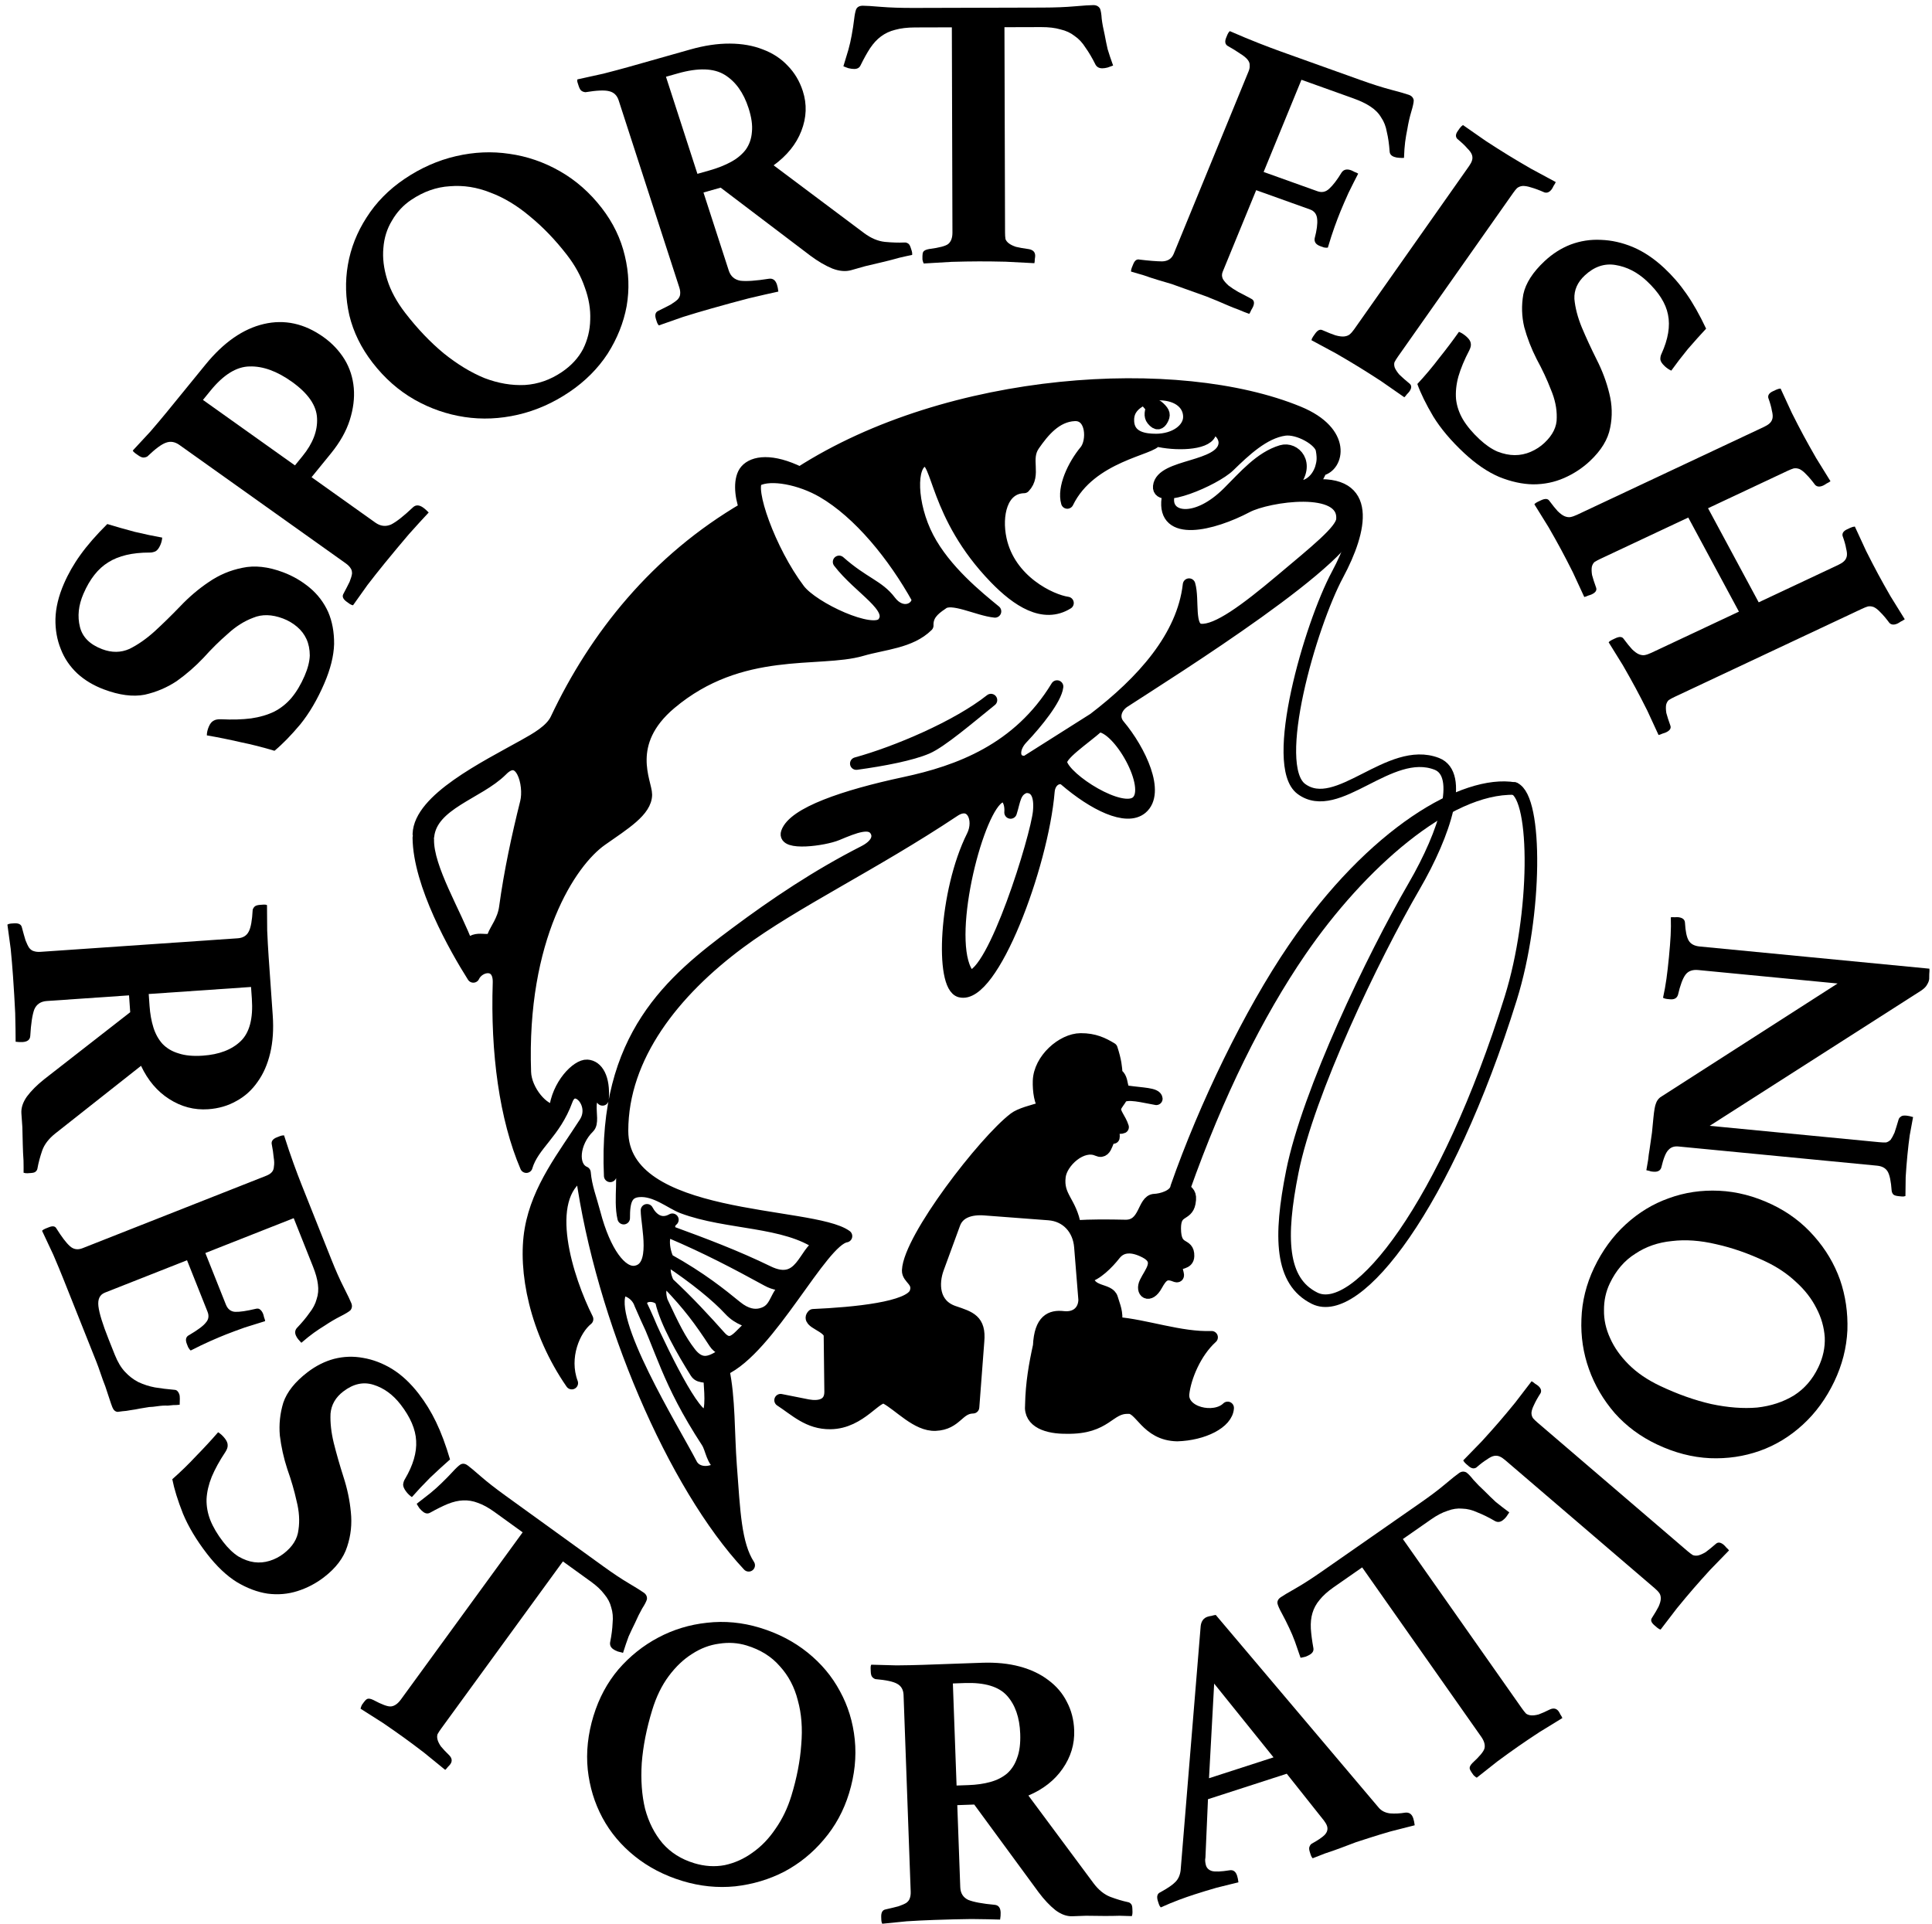<?xml version="1.0" encoding="UTF-8" standalone="no"?>
<!-- Created with Inkscape (http://www.inkscape.org/) -->

<svg
   xmlns:dc="http://purl.org/dc/elements/1.1/"
   xmlns:cc="http://creativecommons.org/ns#"
   xmlns:rdf="http://www.w3.org/1999/02/22-rdf-syntax-ns#"
   xmlns:svg="http://www.w3.org/2000/svg"
   xmlns="http://www.w3.org/2000/svg"
   xmlns:sodipodi="http://sodipodi.sourceforge.net/DTD/sodipodi-0.dtd"
   xmlns:inkscape="http://www.inkscape.org/namespaces/inkscape"
   version="1.1"
   id="svg6287"
   width="153.6"
   height="152.96"
   viewBox="0 0 153.6 152.96"
   sodipodi:docname="er06my15.000.svg"
   inkscape:version="0.92.2 5c3e80d, 2017-08-06">
  <defs
     id="defs6291">
    <path
       style="opacity:1;vector-effect:none;fill:none;fill-opacity:1;fill-rule:evenodd;stroke:#d10000;stroke-width:0;stroke-linecap:round;stroke-linejoin:round;stroke-miterlimit:4;stroke-dasharray:none;stroke-dashoffset:0;stroke-opacity:1"
       d="m 23.51,76.608 c -1e-6,-29.085 25.29,-53.107 54.567,-53.107 29.277,1e-6 53.233,23.578 53.233,53.997"
       id="path16037"
       inkscape:connector-curvature="0"
       sodipodi:nodetypes="csc" />
    <path
       style="opacity:1;vector-effect:none;fill:none;fill-opacity:1;fill-rule:evenodd;stroke:#d10000;stroke-width:0;stroke-linecap:round;stroke-linejoin:round;stroke-miterlimit:4;stroke-dasharray:none;stroke-dashoffset:0;stroke-opacity:1"
       d="M 2.24,63.061 C 1.404,67.463 0.942,71.999 0.89,76.637 0.419,118.89 34.148,152.634 76.226,153.103 c 42.078,0.469 76.571,-32.514 77.042,-74.767 0.061,-5.475 -0.452,-10.822 -1.483,-15.983"
       id="path15984"
       inkscape:connector-curvature="0"
       sodipodi:nodetypes="csssc" />
  </defs>
  <sodipodi:namedview
     pagecolor="#ffffff"
     bordercolor="#666666"
     borderopacity="1"
     objecttolerance="10"
     gridtolerance="10"
     guidetolerance="10"
     inkscape:pageopacity="0"
     inkscape:pageshadow="2"
     inkscape:window-width="1280"
     inkscape:window-height="756"
     id="namedview6289"
     showgrid="false"
     inkscape:zoom="2.8961819"
     inkscape:cx="67.736346"
     inkscape:cy="76.480003"
     inkscape:window-x="0"
     inkscape:window-y="0"
     inkscape:window-maximized="0"
     inkscape:current-layer="svg6287" />
  <path
     style="fill:#000000;fill-opacity:1;stroke:#000000;stroke-width:1;stroke-linecap:round;stroke-linejoin:round;stroke-miterlimit:4;stroke-dasharray:none;stroke-opacity:1"
     d="m 41.844,92.754 c 0.532,-1.762 2.237,-2.657 3.195,-5.286 0.587,-1.611 2.483,0.257 1.488,1.811 -1.675,2.616 -3.747,5.194 -4.317,8.466 -0.573,3.29 0.401,8.119 3.248,12.231 -0.771,-2.066 0.188,-4.26 1.214,-5.088 -1.583,-3.152 -3.69,-9.626 -0.418,-11.552 1.598,11.505 7.35,24.807 13.269,31.127 -1.088,-1.673 -1.167,-4.308 -1.441,-7.934 -0.196,-2.59 -0.104,-5.352 -0.598,-7.628 3.698,-1.663 7.802,-10.29 9.774,-10.611 -2.695,-1.956 -17.807,-1.013 -17.807,-8.372 0,-5.943 4.147,-11.129 9.343,-14.98 4.372,-3.241 10.604,-6.185 17.052,-10.48 1.425,-0.949 2.152,0.707 1.492,2.026 -2.205,4.408 -2.55,11.923 -0.996,12.325 2.533,0.656 6.506,-9.937 7.009,-15.881 0.082,-0.971 0.912,-1.29 1.336,-0.924 2.269,1.952 4.864,3.244 6.056,2.248 1.46,-1.219 -0.121,-4.571 -1.801,-6.572 -0.556,-0.662 -0.221,-1.485 0.422,-1.904 3.74,-2.434 18.586,-11.701 18.273,-14.487 -0.221,-1.97 -2.222,-2.359 -3.124,-2.535 -0.361,-0.07 0.239,-0.719 0.497,-1.425 -0.448,1.228 -1.642,1.698 -2.181,1.115 1.292,-1.591 0.096,-2.867 -0.937,-2.559 -1.669,0.498 -2.931,1.993 -4.226,3.287 -2.562,2.559 -4.944,2.091 -4.819,0.477 -0.414,3.031 3.517,2.084 6.296,0.62 1.633,-0.86 7.834,-1.816 7.587,1.052 -0.077,0.893 -2.158,2.538 -4.845,4.802 -2.862,2.411 -5.123,4.079 -6.42,3.975 -1.083,-0.087 -0.575,-2.399 -0.929,-3.609 -0.473,4.166 -3.714,7.747 -7.558,10.685 l 0.35,0.55 c 1.615,-0.043 4.414,4.881 3.069,6.053 -1.225,1.067 -5.709,-1.771 -6.049,-3.095 -0.166,-0.647 1.781,-1.894 2.98,-2.958 l -0.35,-0.55 -5.397,3.416 -0.05,1.97 c 0.838,-0.048 1.221,0.64 1.089,1.992 -0.196,2.01 -3.597,13.082 -5.537,13.093 -2.088,-2.17 0.245,-12.176 2.082,-14.042 0.762,-0.774 1.258,0.058 1.181,0.999 0.302,-0.934 0.299,-1.771 1.185,-2.042 l 0.05,-1.97 c -1.065,0.113 -1.167,-1.031 -0.35,-1.892 1.198,-1.263 2.696,-3.128 2.808,-4.105 -3.049,5.029 -7.838,6.771 -12.106,7.683 -4.802,1.026 -8.815,2.398 -9.346,3.935 -0.342,0.989 2.927,0.554 3.954,0.124 1.411,-0.591 2.666,-1.104 3.124,-0.276 0.3,0.542 0.012,1.176 -0.97,1.676 -3.713,1.892 -7.056,4.137 -10.179,6.465 -5.037,3.754 -10.505,8.192 -10.001,19.297 -0.036,-1.191 0.225,-1.553 0.698,-1.002 0.569,0.663 0.01,2.836 0.373,4.364 -0.009,-1.396 0.232,-2.087 1.204,-2.169 1.335,-0.113 2.554,0.959 3.495,1.313 3.523,1.326 8.152,0.998 10.905,2.975 -1.234,0.501 -1.451,3.473 -4.135,2.166 -2.551,-1.243 -5.142,-2.216 -7.692,-3.149 2.822,1.203 5.124,2.408 7.659,3.797 0.557,0.306 1.14,0.395 1.803,0.312 -1.326,0.761 -0.906,2.078 -2.349,2.417 -0.491,0.115 -1.145,0.051 -1.953,-0.607 -1.181,-0.961 -2.775,-2.267 -5.424,-3.74 2.175,1.438 3.931,2.882 4.917,3.95 0.766,0.829 1.539,0.881 2.029,1.17 -1.033,0.285 -1.665,2.298 -2.817,1.005 -1.122,-1.259 -2.552,-2.817 -4.096,-4.247 1.651,1.725 2.534,2.916 3.711,4.719 0.268,0.41 0.719,0.565 1.136,0.731 -0.867,0.262 -1.923,1.631 -3.125,0.084 -0.798,-1.028 -1.316,-2.086 -2.262,-4.109 0.364,1.64 1.723,4 2.757,5.649 0.331,0.529 1.05,0.062 1.092,0.74 0.063,1.024 0.233,2.849 -0.495,2.698 -1.048,-0.218 -3.855,-6.166 -5.028,-8.891 1.774,3.661 2.098,6.037 5.321,10.982 0.359,0.551 0.389,1.574 1.132,1.934 -0.911,0.706 -2.031,0.603 -2.426,-0.163 -1.386,-2.687 -6.921,-11.582 -5.573,-13.79 0.184,-0.243 1.232,0.096 1.546,1.037 0.076,-0.931 1.457,-0.741 1.674,-0.195 -0.322,-1.073 0.068,-1.562 0.54,-1.425 -0.391,-0.661 -0.432,-1.649 -0.033,-1.877 -0.403,-0.747 -0.58,-2.428 0.264,-2.178 -0.216,-0.275 -0.3,-0.674 0.095,-1.009 -0.946,0.531 -1.659,-0.067 -2.019,-0.751 0.01,1.229 0.91,4.599 -0.908,4.9 -1.148,0.19 -2.472,-1.564 -3.285,-4.675 -0.295,-1.13 -0.677,-2.061 -0.777,-3.223 -1.091,-0.467 -0.901,-2.42 0.322,-3.615 0.315,-0.308 0.122,-1.049 0.15,-1.745 0.037,-0.924 0.686,-1.012 0.963,-0.465 0.128,-1.702 -0.436,-2.612 -1.22,-2.662 -0.787,-0.05 -2.35,1.528 -2.545,3.554 -0.934,0.096 -2.361,-1.558 -2.414,-3.055 -0.377,-10.653 3.574,-16.714 6.086,-18.48 1.808,-1.272 3.527,-2.31 3.536,-3.586 0.007,-0.966 -1.819,-4.095 1.946,-7.264 5.611,-4.724 11.818,-3.263 15.203,-4.249 1.795,-0.523 3.873,-0.603 5.222,-1.934 -0.03,-0.781 0.414,-1.247 1.175,-1.747 l -1.904,-0.375 c -0.033,0.884 -1.32,1.418 -2.24,0.199 -0.934,-1.237 -2.094,-1.418 -4.036,-3.136 1.644,2.146 4.536,3.613 3.51,4.882 -0.822,1.018 -5.591,-1.18 -6.713,-2.665 -2.345,-3.104 -4.106,-8.142 -3.325,-8.734 1.101,-0.575 3.466,-0.102 5.225,0.918 2.907,1.686 5.672,5.094 7.581,8.535 l 1.904,0.375 c 0.739,-0.64 2.856,0.492 4.21,0.621 -1.359,-1.113 -3.982,-3.221 -5.351,-5.844 -1.389,-2.662 -1.441,-5.88 -0.301,-6.158 1.173,-0.286 0.841,4.341 5.68,9.337 1.748,1.804 3.827,3.195 5.736,2.003 -1.324,-0.189 -4.622,-1.733 -5.337,-5.069 -0.412,-1.921 0.072,-4.122 1.883,-4.163 0.935,-0.978 -0.036,-2.19 0.763,-3.34 0.745,-1.073 1.754,-2.329 3.259,-2.392 1.445,-0.061 1.501,2.116 0.873,2.873 -0.948,1.144 -1.791,2.936 -1.454,4.094 1.836,-3.781 6.879,-4.262 7.025,-4.964 -0.776,-0.002 -2.26,-0.114 -2.213,-1.654 0.024,-0.786 0.522,-1.218 1.034,-1.503 0.576,-0.321 1.053,0.281 0.981,0.435 -0.194,0.413 -0.272,0.816 -0.048,1.091 0.355,0.437 0.573,0.311 0.742,0.007 0.199,-0.358 0.173,-0.555 -0.226,-0.932 -0.153,-0.145 -0.32,-0.264 -0.499,-0.14 -0.134,0.092 -0.734,-0.492 -0.374,-0.78 0.214,-0.171 0.454,-0.195 0.949,-0.182 1.518,0.04 2.336,0.836 2.336,1.815 4.18e-4,0.981 -1.105,1.844 -2.681,1.845 1.56,0.389 3.948,0.324 4.3,-0.518 0.332,-0.795 1.275,0.061 1.194,0.826 -0.209,1.977 -5.03,1.627 -5.21,3.379 -0.143,1.383 4.38,-0.515 5.539,-1.641 1.241,-1.205 2.756,-2.652 4.415,-2.889 h 5e-5 c 1.103,-0.158 2.841,0.823 2.984,1.599 0.16,0.864 0.02,1.161 -0.09,1.59 1.322,-0.236 2.074,-2.951 -1.793,-4.542 -9.552,-3.929 -27.721,-2.828 -39.621,4.823 -2.247,-1.105 -3.692,-0.88 -4.283,-0.198 -0.534,0.616 -0.442,1.95 -0.06,2.995 -7.073,4.12 -11.911,10.203 -15.013,16.777 -0.431,0.913 -1.645,1.581 -2.552,2.088 -3.125,1.746 -8.297,4.288 -8.388,7.038 l 0.719,0.175 c 0.278,-2.607 4.002,-3.426 5.838,-5.251 1.579,-1.631 2.343,1.137 1.985,2.568 -0.673,2.692 -1.281,5.505 -1.669,8.349 -0.143,1.048 -0.755,1.759 -0.941,2.284 -0.269,0.76 -1.416,-0.216 -2.067,0.826 -0.958,-2.62 -3.211,-6.225 -3.161,-8.527 l -0.707,-0.128 c 0.036,3.686 2.893,8.754 4.331,11.023 0.427,-0.927 2.101,-1.25 2.043,0.51 -0.184,5.552 0.525,10.767 2.17,14.617 z"
     id="path14359-1-7-5-3-0-73-1-9-8"
     inkscape:connector-curvature="0"
     sodipodi:nodetypes="csssccccsccssssssssssssccsscsssscccssccccscscccscsssssscscsscscscsscscscscscssscscsccccccccsscsscscssssscccscsscscccssscscsssccsssssssssscsssscsscscscsscccsssccccsc" />
  <path
     style="fill:#000000;fill-opacity:1;stroke:#000000;stroke-width:1;stroke-linecap:round;stroke-linejoin:round;stroke-miterlimit:4;stroke-dasharray:none;stroke-opacity:1"
     d="m 78.783,55.669 c -1.799,1.448 -3.961,3.305 -5.098,3.793 -1.211,0.52 -3.419,0.953 -5.606,1.252 3.182,-0.874 8.012,-2.914 10.703,-5.045 z"
     id="path14359-1-7-5-3-0-73-1-9-8-5"
     inkscape:connector-curvature="0"
     sodipodi:nodetypes="cscc" />
  <path
     style="fill:#000000;fill-opacity:1;stroke:#000000;stroke-width:1;stroke-linecap:round;stroke-linejoin:round;stroke-miterlimit:4;stroke-dasharray:none;stroke-opacity:1"
     d="m 94.119,94.513 c 0.304,0.314 0.583,0.359 0.434,1.141 -0.197,1.034 -1.164,0.473 -1.16,2.025 0.005,1.903 1.088,1.089 1.058,2.195 -0.018,0.65 -0.754,0.418 -0.89,0.796 -0.138,0.384 0.321,0.942 -0.128,0.761 -0.772,-0.312 -1.082,-0.013 -1.507,0.756 -0.571,1.037 -1.199,0.532 -0.847,-0.204 0.399,-0.833 1.324,-1.745 -0.018,-2.441 -1.017,-0.528 -1.89,-0.525 -2.454,0.198 -0.541,0.694 -1.474,1.621 -2.197,1.747 0.175,1.414 1.742,0.966 1.974,1.756 0.21,0.713 0.415,1.044 0.332,1.967 2.367,0.182 5.13,1.217 7.609,1.124 -1.33,1.203 -2.126,3.197 -2.268,4.47 -0.176,1.568 2.493,2.182 3.546,1.146 -0.071,1.172 -1.961,2.094 -4.004,2.156 -2.486,-0.045 -2.897,-2.287 -3.913,-2.181 -1.567,-0.05 -1.713,1.638 -4.885,1.582 -1.476,0.018 -2.952,-0.419 -2.805,-1.792 0.034,-1.743 0.305,-3.249 0.626,-4.705 0.095,-2.05 0.944,-2.37 1.909,-2.26 1.047,0.119 1.686,-0.505 1.703,-1.401 l -0.338,-4.207 c -0.115,-1.432 -1.081,-2.502 -2.507,-2.61 l -5.097,-0.386 c -1.142,-0.087 -2.1,0.227 -2.437,1.147 l -1.304,3.559 c -0.432,1.18 -0.414,2.899 1.265,3.471 1.293,0.44 2.09,0.652 1.94,2.324 l -0.398,5.247 c -1.212,0.022 -1.32,1.303 -2.979,1.38 -1.471,0.068 -2.861,-1.552 -3.961,-2.132 -0.717,-0.378 -1.965,1.972 -4.391,2.003 -1.745,0.022 -2.763,-1.028 -3.967,-1.808 0.682,0.125 1.484,0.304 2.156,0.428 0.92,0.17 1.834,-0.019 1.822,-1.109 l -0.052,-4.46 c -0.009,-0.772 -1.887,-1.079 -1.336,-1.611 3.251,-0.145 7.725,-0.566 8.158,-1.807 0.326,-0.934 -0.631,-1.136 -0.602,-1.764 0.118,-2.561 6.06,-10.246 8.452,-12.073 0.447,-0.341 1.376,-0.588 2.453,-0.88 -0.398,-0.319 -0.525,-1.345 -0.502,-2.105 0.052,-1.71 1.862,-3.293 3.303,-3.304 1.088,-0.008 1.784,0.34 2.445,0.741 0.308,0.942 0.366,1.508 0.389,2.022 0.622,0.366 0.224,1.308 0.879,1.401 1.205,0.172 2.269,0.163 2.305,0.551 -0.987,-0.163 -2.305,-0.551 -2.788,-0.142 -0.117,0.287 -0.395,0.527 -0.493,0.842 -0.128,0.413 0.406,0.913 0.599,1.556 -0.228,0.109 -0.615,-0.086 -0.734,0.077 -0.104,0.142 0.05,0.528 10e-4,0.744 -0.6,-0.258 -0.419,1.366 -1.247,0.99 -1.25,-0.568 -2.888,0.926 -3.039,2.103 -0.212,1.653 0.901,2.011 1.224,4 1.337,-0.104 2.675,-0.077 4.012,-0.052 1.625,0.031 1.425,-2.024 2.322,-2.057 0.529,-0.019 1.654,-0.308 1.762,-1.029 2.259,-6.456 5.834,-13.846 9.319,-18.961 6.309,-9.262 13.6,-13.407 17.531,-12.738 -5.352,-0.139 -12.307,6.02 -17.038,12.93 -3.399,4.964 -6.559,11.32 -9.241,18.885 z"
     id="path14359-1-7-5-3-0-73-1-9-8-5-5"
     inkscape:connector-curvature="0"
     sodipodi:nodetypes="cssssssssscsccsccccccscssssssscssscssscssscssccsccscscsscsscscsc" />
  <path
     style="fill:none;stroke:#000000;stroke-width:1;stroke-linecap:round;stroke-linejoin:round;stroke-miterlimit:4;stroke-dasharray:none;stroke-opacity:1"
     d="m 120.398,62.698 c 1.799,0.784 1.799,9.975 -0.289,16.677 -5.13,16.459 -12.211,25.532 -15.595,23.852 -2.711,-1.345 -2.817,-4.839 -1.768,-10.076 1.261,-6.297 6.385,-17.005 9.684,-22.688 2.477,-4.268 3.932,-8.9 1.797,-9.727 -3.765,-1.459 -7.891,4.114 -10.763,1.998 -2.515,-1.853 0.7,-12.998 2.874,-17.053 1.889,-3.523 2.79,-7.548 -2.135,-7.037"
     id="path14359-1-7-5-3-0-73-1-9-8-5-0"
     inkscape:connector-curvature="0"
     sodipodi:nodetypes="csssssssc" />
  <g
     aria-label="RESTORATION"
     transform="matrix(0.991,-0.072,0.073,0.987,-5.11,6.753)"
     style="font-style:normal;font-variant:normal;font-weight:bold;font-stretch:normal;font-size:31.561px;line-height:5.05px;font-family:Athelas;-inkscape-font-specification:'Athelas Bold';letter-spacing:2.907px;word-spacing:0px;fill:#000000;fill-opacity:1;stroke:none;stroke-width:0.947"
     id="text15972">
    <path
       d="m 10.046,75.436 0.005,-1.357 -6.596,-0.026 q -0.726,-0.003 -1.044,0.596 -0.287,0.63 -0.482,2.113 -0.065,0.442 -0.633,0.439 -0.252,-9.84e-4 -0.568,-0.065 0.067,-0.915 0.135,-2.303 0.037,-1.357 0.043,-2.967 0.004,-1.136 -0.023,-2.209 -0.059,-1.042 -0.119,-1.957 0.126,-0.063 0.284,-0.062 0.158,6.15e-4 0.252,9.84e-4 0.537,0.002 0.598,0.35 0.124,0.663 0.217,1.074 0.125,0.411 0.25,0.632 0.157,0.222 0.346,0.285 0.221,0.096 0.536,0.097 l 15.812,0.062 q 0.631,0.003 0.917,-0.47 0.286,-0.441 0.449,-1.734 0.064,-0.158 0.19,-0.252 0.127,-0.094 0.442,-0.093 0.126,4.93e-4 0.284,0.001 0.158,6.15e-4 0.252,0.064 -0.067,0.883 -0.134,2.019 -0.036,1.168 -0.04,2.083 l -0.019,4.766 q -0.006,1.673 -0.422,2.997 -0.415,1.324 -1.176,2.236 -0.761,0.944 -1.805,1.413 -1.043,0.501 -2.306,0.496 -1.673,-0.006 -3.057,-1.053 -1.353,-1.015 -2.041,-2.817 l -7.247,4.927 q -0.823,0.565 -1.141,1.29 -0.319,0.756 -0.479,1.387 -0.032,0.158 -0.159,0.252 -0.095,0.094 -0.379,0.093 -0.126,-4.92e-4 -0.284,-0.001 -0.158,-6.15e-4 -0.315,-0.064 0.033,-0.347 0.067,-0.978 0.002,-0.631 0.037,-1.325 0.034,-0.663 0.068,-1.357 0.003,-0.663 0.004,-1.105 0.003,-0.663 0.542,-1.323 0.571,-0.661 1.488,-1.288 z m 1.58,-0.404 q -0.004,0.978 0.182,1.768 0.186,0.79 0.626,1.36 0.471,0.57 1.228,0.857 0.756,0.319 1.924,0.323 1.957,0.008 3.097,-0.935 1.14,-0.942 1.149,-3.341 l 0.004,-0.947 -8.206,-0.032 z"
       style="font-size:31.561px;letter-spacing:2.907px;fill:#000000;fill-opacity:1;stroke-width:0.947"
       id="path18" />
    <path
       d="m 21.877,92.891 -7.257,2.279 1.333,4.246 q 0.18,0.572 0.698,0.641 0.548,0.059 1.649,-0.121 0.25,-0.046 0.358,0.086 0.138,0.122 0.213,0.363 0.028,0.09 0.055,0.28 0.066,0.211 0.064,0.311 -0.711,0.157 -1.664,0.39 -0.913,0.254 -1.545,0.452 -0.542,0.17 -1.285,0.437 -0.713,0.257 -1.618,0.64 -0.089,-0.071 -0.185,-0.273 -0.057,-0.181 -0.085,-0.271 -0.17,-0.542 0.242,-0.704 1.088,-0.54 1.403,-0.904 0.355,-0.343 0.195,-0.855 l -1.333,-4.246 -6.745,2.118 q -0.632,0.199 -0.597,1.048 0.035,0.849 0.621,2.716 l 0.397,1.265 q 0.284,0.903 0.714,1.43 0.439,0.557 1.012,0.906 0.603,0.34 1.289,0.522 0.716,0.172 1.552,0.307 0.239,0.024 0.343,0.355 0.047,0.151 0.023,0.39 -0.024,0.239 -0.048,0.478 -0.26,0.015 -0.499,-0.009 -0.23,0.006 -0.459,0.012 -0.379,-0.046 -0.798,-0.014 -0.42,0.033 -0.689,0.018 -0.32,0.034 -0.74,0.067 -0.38,0.053 -0.77,0.076 -0.35,0.044 -0.65,0.039 -0.29,0.025 -0.39,0.023 -0.279,-0.045 -0.392,-0.406 -0.076,-0.241 -0.187,-0.702 Q 5.989,105.819 5.849,105.268 5.689,104.756 5.549,104.204 5.408,103.653 5.286,103.261 L 3.139,96.426 Q 2.865,95.553 2.476,94.418 2.065,93.323 1.722,92.438 q 0.102,-0.098 0.282,-0.155 0.211,-0.066 0.301,-0.095 0.452,-0.142 0.576,0.15 0.57,1.078 0.962,1.484 0.402,0.436 1.004,0.247 L 19.933,89.333 q 0.301,-0.095 0.453,-0.242 0.182,-0.157 0.218,-0.465 0.075,-0.288 0.033,-0.738 -0.003,-0.429 -0.081,-1.099 -0.004,-0.329 0.447,-0.471 0.151,-0.047 0.271,-0.085 0.151,-0.047 0.32,-0.034 0.316,1.323 0.598,2.326 0.282,1.003 0.509,1.726 l 1.938,6.173 q 0.425,1.355 0.818,2.29 0.402,0.965 0.516,1.327 0.104,0.331 -0.12,0.567 -0.213,0.166 -0.856,0.434 -0.613,0.259 -1.259,0.627 -0.484,0.251 -0.927,0.523 -0.444,0.272 -1.061,0.73 -0.107,-0.132 -0.224,-0.293 -0.117,-0.162 -0.174,-0.342 -0.104,-0.331 0.12,-0.567 0.669,-0.607 1.098,-1.139 0.468,-0.511 0.658,-1.067 0.229,-0.535 0.19,-1.185 -0.029,-0.619 -0.284,-1.432 z"
       style="font-size:31.561px;letter-spacing:2.907px;fill:#000000;fill-opacity:1;stroke-width:0.947"
       id="path20" />
    <path
       d="m 29.66,115.928 q -0.235,-0.185 -0.409,-0.449 -0.243,-0.369 -0.215,-0.614 0.054,-0.262 0.177,-0.419 1.103,-1.596 1.12,-3.005 0.034,-1.383 -1.024,-2.991 -0.833,-1.265 -2.056,-1.745 -1.179,-0.471 -2.444,0.362 -0.975,0.642 -1.148,1.7 -0.129,1.067 0.083,2.364 0.229,1.323 0.571,2.761 0.359,1.464 0.386,2.882 0.044,1.445 -0.497,2.746 -0.524,1.328 -2.053,2.334 -1.002,0.659 -2.176,0.942 -1.175,0.282 -2.399,0.03 -1.198,-0.27 -2.392,-1.108 -1.168,-0.856 -2.209,-2.438 -1.145,-1.74 -1.679,-3.354 -0.507,-1.631 -0.649,-2.822 1.081,-0.825 2.041,-1.721 1.003,-0.887 1.892,-1.775 0.279,0.194 0.505,0.537 0.208,0.316 0.181,0.561 -0.001,0.228 -0.222,0.524 -0.776,1.002 -1.237,1.91 -0.434,0.89 -0.544,1.756 -0.084,0.849 0.174,1.699 0.275,0.877 0.9,1.826 0.538,0.817 1.131,1.258 0.619,0.424 1.231,0.55 0.612,0.126 1.234,-0.019 0.622,-0.145 1.15,-0.492 1.134,-0.746 1.332,-1.822 0.243,-1.067 0.022,-2.32 -0.177,-1.244 -0.554,-2.621 -0.334,-1.367 -0.396,-2.725 -0.018,-1.348 0.47,-2.615 0.532,-1.257 2.114,-2.299 1.054,-0.694 2.194,-0.915 1.183,-0.212 2.328,0.092 1.171,0.287 2.244,1.055 1.09,0.794 1.975,2.139 0.729,1.107 1.221,2.371 0.509,1.29 0.893,3.078 -0.756,0.573 -1.688,1.338 -0.889,0.774 -1.575,1.453 z"
       style="font-size:31.561px;letter-spacing:2.907px;fill:#000000;fill-opacity:1;stroke-width:0.947"
       id="path22" />
    <path
       d="m 41.332,121.964 -10.704,12.689 q -0.203,0.241 -0.322,0.43 -0.074,0.185 -0.031,0.428 0.043,0.243 0.227,0.563 0.204,0.296 0.626,0.776 0.301,0.378 0.016,0.715 -0.061,0.072 -0.207,0.197 -0.122,0.145 -0.228,0.221 -0.731,-0.699 -1.583,-1.501 -0.848,-0.757 -1.524,-1.327 -0.7,-0.59 -1.588,-1.299 -0.885,-0.664 -1.698,-1.267 0.033,-0.137 0.131,-0.302 0.122,-0.145 0.183,-0.217 0.142,-0.169 0.272,-0.225 0.174,-0.06 0.48,0.116 0.994,0.632 1.374,0.622 0.424,-0.014 0.831,-0.496 l 10.704,-12.689 -2.123,-1.791 q -0.675,-0.57 -1.28,-0.832 -0.56,-0.266 -1.166,-0.282 -0.562,-0.019 -1.238,0.195 -0.632,0.21 -1.45,0.593 -0.28,0.136 -0.545,-0.088 -0.145,-0.122 -0.297,-0.333 -0.132,-0.235 -0.188,-0.365 0.657,-0.437 1.144,-0.769 0.507,-0.357 0.946,-0.73 0.565,-0.473 0.979,-0.867 0.415,-0.394 0.65,-0.525 0.28,-0.136 0.569,0.108 0.265,0.224 0.976,0.947 0.735,0.744 1.845,1.68 l 7.43,6.268 q 1.086,0.916 1.919,1.495 0.857,0.599 1.147,0.843 0.265,0.224 0.203,0.543 -0.09,0.254 -0.433,0.709 -0.318,0.475 -0.665,1.132 -0.294,0.495 -0.584,1.035 -0.246,0.536 -0.541,1.278 -0.161,-0.053 -0.415,-0.144 -0.21,-0.094 -0.354,-0.216 -0.265,-0.224 -0.203,-0.543 0.24,-0.871 0.316,-1.55 0.121,-0.682 -0.017,-1.253 -0.094,-0.574 -0.474,-1.102 -0.336,-0.531 -0.988,-1.081 z"
       style="font-size:31.561px;letter-spacing:2.907px;fill:#000000;fill-opacity:1;stroke-width:0.947"
       id="path24" />
    <path
       d="m 42.87,134.496 q 0.797,-2.06 2.257,-3.56 1.489,-1.488 3.367,-2.318 1.878,-0.83 3.969,-0.901 2.132,-0.089 4.193,0.708 2.119,0.82 3.66,2.262 1.54,1.442 2.352,3.279 0.842,1.848 0.901,3.969 0.059,2.121 -0.772,4.27 -0.797,2.06 -2.298,3.578 -1.46,1.499 -3.338,2.33 -1.866,0.801 -3.999,0.889 -2.121,0.059 -4.182,-0.738 -2.119,-0.82 -3.66,-2.262 -1.54,-1.442 -2.352,-3.279 -0.812,-1.837 -0.883,-3.929 -0.059,-2.121 0.783,-4.299 z m 7.145,12.409 q 1.236,0.478 2.442,0.336 1.217,-0.172 2.288,-0.841 1.1,-0.657 1.973,-1.775 0.902,-1.106 1.46,-2.549 0.809,-2.09 1.091,-4.045 0.312,-1.944 -0.011,-3.558 -0.282,-1.632 -1.234,-2.846 -0.911,-1.232 -2.53,-1.859 -1.03,-0.399 -2.184,-0.303 -1.142,0.066 -2.22,0.664 -1.066,0.569 -1.986,1.634 -0.92,1.065 -1.523,2.626 -0.843,2.178 -1.148,4.192 -0.276,2.025 -0.005,3.687 0.312,1.643 1.193,2.864 0.893,1.191 2.394,1.772 z"
       style="font-size:31.561px;letter-spacing:2.907px;fill:#000000;fill-opacity:1;stroke-width:0.947"
       id="path26" />
    <path
       d="m 72.719,143.84 -1.356,-0.051 -0.247,6.592 q -0.027,0.725 0.56,1.063 0.62,0.307 2.095,0.552 0.439,0.08 0.418,0.647 -0.009,0.252 -0.084,0.565 -0.912,-0.097 -2.298,-0.212 -1.355,-0.082 -2.963,-0.143 -1.135,-0.043 -2.209,-0.051 -1.043,0.024 -1.96,0.053 -0.058,-0.129 -0.052,-0.286 0.006,-0.158 0.009,-0.252 0.02,-0.536 0.369,-0.586 0.667,-0.101 1.081,-0.181 0.415,-0.111 0.64,-0.229 0.227,-0.149 0.297,-0.336 0.103,-0.217 0.115,-0.533 l 0.592,-15.801 q 0.024,-0.631 -0.439,-0.932 -0.431,-0.3 -1.718,-0.507 -0.155,-0.069 -0.245,-0.199 -0.09,-0.13 -0.078,-0.445 0.005,-0.126 0.011,-0.284 0.006,-0.158 0.073,-0.25 0.881,0.096 2.014,0.202 1.166,0.075 2.08,0.11 l 4.762,0.178 q 1.672,0.063 2.981,0.522 1.309,0.46 2.196,1.251 0.918,0.792 1.352,1.851 0.466,1.06 0.418,2.321 -0.063,1.672 -1.155,3.02 -1.06,1.318 -2.884,1.945 l 4.681,7.408 q 0.537,0.841 1.251,1.184 0.745,0.344 1.37,0.525 0.157,0.037 0.246,0.167 0.091,0.098 0.08,0.382 -0.005,0.126 -0.011,0.284 -0.006,0.158 -0.075,0.313 -0.346,-0.044 -0.975,-0.1 -0.631,-0.024 -1.323,-0.081 -0.661,-0.056 -1.354,-0.114 -0.662,-0.025 -1.104,-0.041 -0.662,-0.025 -1.305,-0.586 -0.641,-0.593 -1.238,-1.531 z m -0.351,-1.592 q 0.978,0.037 1.773,-0.123 0.796,-0.16 1.38,-0.58 0.585,-0.452 0.898,-1.198 0.344,-0.745 0.387,-1.912 0.073,-1.955 -0.83,-3.126 -0.904,-1.171 -3.301,-1.261 l -0.946,-0.035 -0.307,8.2 z"
       style="font-size:31.561px;letter-spacing:2.907px;fill:#000000;fill-opacity:1;stroke-width:0.947"
       id="path28" />
    <path
       d="m 97.838,143.19 -6.436,1.583 -0.546,4.652 q -0.054,0.176 -0.04,0.367 0.015,0.191 0.037,0.283 0.083,0.337 0.442,0.476 0.39,0.132 1.408,0.044 0.444,-0.044 0.572,0.477 0.053,0.215 0.067,0.536 -0.843,0.142 -1.777,0.307 -0.927,0.196 -1.816,0.414 -0.613,0.151 -1.28,0.347 -0.667,0.197 -1.472,0.492 -0.091,-0.108 -0.129,-0.261 -0.038,-0.153 -0.06,-0.245 -0.143,-0.582 0.248,-0.711 0.905,-0.418 1.25,-0.73 0.376,-0.32 0.493,-0.901 l 3.044,-19.47 q 0.117,-0.581 0.607,-0.702 0.153,-0.038 0.314,-0.045 0.153,-0.038 0.345,-0.052 l 11.864,16.388 q 0.297,0.414 0.878,0.531 0.574,0.086 1.209,0.028 0.482,-0.021 0.61,0.5 0.06,0.245 0.074,0.567 -0.996,0.18 -1.961,0.352 -0.958,0.203 -1.785,0.407 -0.429,0.106 -1.042,0.256 -0.605,0.181 -1.241,0.37 -0.636,0.189 -1.28,0.347 -0.605,0.181 -1.027,0.318 -0.091,-0.108 -0.129,-0.261 -0.038,-0.153 -0.06,-0.245 -0.068,-0.276 -0.006,-0.421 0.085,-0.183 0.2,-0.244 0.759,-0.349 1.082,-0.624 0.346,-0.313 0.248,-0.711 -0.045,-0.184 -0.205,-0.437 z m -0.959,-1.389 -4.301,-6.255 -0.97,7.552 z"
       style="font-size:31.561px;letter-spacing:2.907px;fill:#000000;fill-opacity:1;stroke-width:0.947"
       id="path30" />
    <path
       d="m 108.49,125.06 8.498,14.261 q 0.162,0.271 0.302,0.445 0.151,0.13 0.395,0.169 0.243,0.039 0.606,-0.031 0.347,-0.096 0.937,-0.338 0.455,-0.161 0.681,0.219 0.049,0.081 0.118,0.26 0.097,0.163 0.134,0.287 -0.9,0.463 -1.935,1.006 -0.992,0.554 -1.751,1.007 -0.786,0.469 -1.746,1.077 -0.917,0.62 -1.752,1.191 -0.119,-0.076 -0.243,-0.223 -0.097,-0.163 -0.145,-0.244 -0.113,-0.19 -0.123,-0.331 5.6e-4,-0.184 0.266,-0.416 0.922,-0.733 1.037,-1.096 0.126,-0.406 -0.197,-0.948 l -8.498,-14.261 -2.386,1.422 q -0.759,0.452 -1.204,0.938 -0.434,0.443 -0.647,1.01 -0.202,0.524 -0.22,1.233 -0.007,0.666 0.087,1.565 0.037,0.309 -0.261,0.486 -0.163,0.097 -0.412,0.172 -0.265,0.048 -0.406,0.058 -0.198,-0.764 -0.353,-1.333 -0.171,-0.596 -0.381,-1.132 -0.263,-0.688 -0.5,-1.209 -0.237,-0.52 -0.284,-0.786 -0.037,-0.309 0.288,-0.502 0.298,-0.178 1.214,-0.613 0.943,-0.452 2.19,-1.195 l 8.351,-4.976 q 1.22,-0.727 2.039,-1.325 0.846,-0.614 1.172,-0.808 0.298,-0.178 0.579,-0.015 0.211,0.168 0.528,0.64 0.345,0.456 0.852,0.999 0.372,0.44 0.788,0.89 0.426,0.407 1.031,0.929 -0.103,0.135 -0.272,0.346 -0.157,0.167 -0.32,0.264 -0.298,0.178 -0.579,0.015 -0.745,-0.511 -1.362,-0.805 -0.605,-0.337 -1.19,-0.393 -0.573,-0.099 -1.196,0.088 -0.612,0.144 -1.344,0.58 z"
       style="font-size:31.561px;letter-spacing:2.907px;fill:#000000;fill-opacity:1;stroke-width:0.947"
       id="path32" />
    <path
       d="m 131.123,127.674 q 0.224,0.223 0.402,0.356 0.179,0.089 0.424,0.066 0.268,-0.045 0.625,-0.224 0.357,-0.224 0.892,-0.626 0.267,-0.179 0.603,0.155 0.067,0.067 0.179,0.223 0.134,0.134 0.201,0.245 -0.758,0.671 -1.627,1.453 -0.824,0.783 -1.448,1.408 -0.646,0.648 -1.426,1.475 -0.757,0.849 -1.426,1.609 -0.134,-0.044 -0.268,-0.178 -0.134,-0.134 -0.201,-0.201 -0.358,-0.356 -0.157,-0.602 0.401,-0.536 0.601,-0.871 0.2,-0.38 0.222,-0.625 0.022,-0.246 -0.068,-0.424 -0.112,-0.201 -0.335,-0.423 l -11.2,-11.162 q -0.224,-0.223 -0.402,-0.312 -0.201,-0.111 -0.446,-0.088 -0.245,0.023 -0.602,0.247 -0.357,0.179 -0.892,0.582 -0.29,0.157 -0.603,-0.155 -0.067,-0.067 -0.201,-0.201 -0.134,-0.134 -0.201,-0.29 0.758,-0.671 1.604,-1.431 0.824,-0.783 1.47,-1.431 0.624,-0.626 1.403,-1.453 0.78,-0.872 1.448,-1.632 0.134,0.089 0.268,0.223 0.156,0.111 0.223,0.178 0.313,0.312 0.157,0.602 -0.401,0.536 -0.601,0.916 -0.2,0.335 -0.244,0.603 -0.022,0.246 0.09,0.446 0.112,0.156 0.335,0.379 z"
       style="font-size:31.561px;letter-spacing:2.907px;fill:#000000;fill-opacity:1;stroke-width:0.947"
       id="path34" />
    <path
       d="m 129.329,118.961 q -1.921,-1.092 -3.189,-2.757 -1.253,-1.692 -1.797,-3.672 -0.545,-1.98 -0.307,-4.059 0.226,-2.122 1.318,-4.043 1.123,-1.976 2.776,-3.287 1.653,-1.311 3.59,-1.844 1.952,-0.56 4.059,-0.307 2.107,0.254 4.11,1.392 1.921,1.092 3.201,2.8 1.268,1.665 1.813,3.644 0.517,1.964 0.291,4.086 -0.254,2.107 -1.345,4.027 -1.123,1.976 -2.776,3.287 -1.653,1.311 -3.59,1.844 -1.937,0.533 -4.016,0.295 -2.107,-0.254 -4.137,-1.408 z m 13.325,-5.241 q 0.655,-1.152 0.691,-2.366 0.009,-1.229 -0.495,-2.387 -0.488,-1.185 -1.465,-2.212 -0.961,-1.055 -2.306,-1.819 -1.948,-1.107 -3.84,-1.675 -1.876,-0.595 -3.52,-0.513 -1.656,0.039 -2.997,0.801 -1.353,0.719 -2.211,2.229 -0.546,0.96 -0.622,2.115 -0.103,1.139 0.33,2.293 0.406,1.138 1.324,2.205 0.918,1.067 2.373,1.893 2.03,1.154 3.977,1.753 1.963,0.571 3.646,0.548 1.671,-0.066 3.009,-0.758 1.31,-0.708 2.105,-2.107 z"
       style="font-size:31.561px;letter-spacing:2.907px;fill:#000000;fill-opacity:1;stroke-width:0.947"
       id="path36" />
    <path
       d="m 146.459,83.074 -11.044,-1.89 q -0.684,-0.117 -1.044,0.302 -0.36,0.419 -0.718,1.574 -0.163,0.388 -0.66,0.303 -0.093,-0.016 -0.249,-0.043 -0.156,-0.027 -0.3,-0.115 0.226,-0.762 0.385,-1.503 0.159,-0.741 0.329,-1.737 0.17,-0.995 0.262,-1.716 0.091,-0.721 0.121,-1.452 0.161,-0.004 0.316,0.022 0.161,-0.004 0.254,0.011 0.529,0.091 0.527,0.474 -0.02,1.053 0.196,1.474 0.216,0.421 0.838,0.528 l 18.199,3.115 q 0.01,0.13 -0.043,0.441 -0.017,0.285 -0.033,0.379 -0.037,0.218 -0.204,0.445 -0.136,0.233 -0.526,0.454 l -17.652,9.594 13.439,2.3 q 0.311,0.053 0.534,0.059 0.197,-0.03 0.385,-0.19 0.162,-0.196 0.35,-0.548 0.163,-0.388 0.399,-1.02 0.058,-0.15 0.198,-0.222 0.115,-0.108 0.457,-0.05 0.218,0.037 0.518,0.153 -0.195,0.767 -0.375,1.441 -0.148,0.679 -0.303,1.581 -0.154,0.902 -0.267,1.747 -0.076,0.819 -0.131,1.515 -0.135,0.041 -0.291,0.014 -0.156,-0.027 -0.249,-0.043 -0.311,-0.053 -0.42,-0.168 -0.103,-0.146 -0.108,-0.307 0.005,-1.152 -0.211,-1.573 -0.216,-0.421 -0.807,-0.522 l -15.741,-2.694 q -0.498,-0.085 -0.805,0.214 -0.333,0.263 -0.686,1.388 -0.157,0.357 -0.655,0.272 -0.062,-0.011 -0.124,-0.021 -0.093,-0.016 -0.181,-0.063 l -0.244,-0.074 q 0.106,-0.43 0.206,-0.829 0.069,-0.404 0.17,-0.804 0.148,-0.679 0.297,-1.358 0.122,-0.716 0.197,-1.151 0.154,-0.902 0.296,-1.166 0.11,-0.269 0.365,-0.45 z"
       style="font-size:31.561px;letter-spacing:2.907px;fill:#000000;fill-opacity:1;stroke-width:0.947"
       id="path38" />
  </g>
  <path
     style="opacity:1;vector-effect:none;fill:none;fill-opacity:1;fill-rule:evenodd;stroke:#d10000;stroke-width:0;stroke-linecap:round;stroke-linejoin:round;stroke-miterlimit:4;stroke-dasharray:none;stroke-dashoffset:0;stroke-opacity:1"
     d="m 2.562,70.11 c -0.828,3.987 -1.284,8.097 -1.336,12.298 C 0.76,120.686 34.136,151.481 75.778,151.681 c 42.086,0.202 75.774,-29.455 76.241,-67.733 0.06,-4.96 -0.447,-9.804 -1.468,-14.479"
     id="path11072"
     inkscape:connector-curvature="0"
     sodipodi:nodetypes="csssc" />
  <g
     aria-label="     SPORT FISH  "
     transform="matrix(1.023,-0.146,0.156,0.956,-13.92,10.313)"
     style="font-style:normal;font-variant:normal;font-weight:bold;font-stretch:normal;font-size:32.079px;line-height:5.133px;font-family:Athelas;-inkscape-font-specification:'Athelas Bold';letter-spacing:-3.368px;word-spacing:-0.395px;fill:#000000;fill-opacity:1;stroke:none;stroke-width:0.962"
     id="text15972-0">
    <path
       d="m 20.56,37.067 q -0.064,0.297 -0.228,0.573 -0.229,0.386 -0.465,0.47 -0.264,0.067 -0.462,0.024 -1.949,-0.298 -3.244,0.314 -1.279,0.584 -2.277,2.268 -0.785,1.325 -0.679,2.655 0.095,1.287 1.419,2.072 1.021,0.605 2.065,0.292 1.032,-0.358 2.123,-1.128 1.107,-0.798 2.268,-1.75 1.178,-0.98 2.462,-1.636 1.3,-0.684 2.73,-0.768 1.446,-0.112 3.047,0.837 1.049,0.622 1.829,1.569 0.781,0.948 1.095,2.178 0.287,1.214 0.053,2.679 -0.262,1.448 -1.244,3.104 -1.08,1.821 -2.317,3.027 -1.265,1.19 -2.29,1.85 -1.236,-0.621 -2.482,-1.098 -1.257,-0.522 -2.464,-0.939 0.053,-0.341 0.266,-0.7 0.196,-0.331 0.432,-0.415 0.209,-0.1 0.578,-0.031 1.261,0.263 2.296,0.279 1.007,1.95e-4 1.847,-0.285 0.813,-0.301 1.475,-0.916 0.679,-0.642 1.268,-1.635 0.507,-0.855 0.646,-1.593 0.112,-0.754 -0.046,-1.37 -0.157,-0.615 -0.567,-1.119 -0.41,-0.504 -0.962,-0.831 -1.187,-0.703 -2.258,-0.406 -1.082,0.253 -2.129,1.013 -1.058,0.715 -2.148,1.673 -1.101,0.914 -2.313,1.575 -1.224,0.617 -2.598,0.734 -1.386,0.073 -3.042,-0.908 -1.104,-0.654 -1.813,-1.597 -0.72,-0.987 -0.952,-2.168 -0.259,-1.198 -0.035,-2.52 0.24,-1.349 1.075,-2.756 0.687,-1.159 1.623,-2.171 0.952,-1.039 2.415,-2.186 0.861,0.436 1.975,0.947 1.103,0.467 2.029,0.793 z"
       style="stroke-width:0.962"
       id="path41" />
    <path
       d="m 32.652,33.89 4.28,4.429 q 0.513,0.531 1.174,0.338 0.662,-0.238 1.88,-1.148 0.368,-0.266 0.769,0.149 0.178,0.185 0.355,0.46 -0.714,0.6 -1.773,1.535 -1.014,0.936 -2.191,2.072 -0.83,0.803 -1.592,1.584 -0.717,0.782 -1.341,1.474 -0.135,-0.048 -0.247,-0.163 -0.111,-0.115 -0.178,-0.185 -0.379,-0.392 -0.17,-0.684 0.395,-0.56 0.628,-0.919 0.211,-0.382 0.283,-0.63 0.05,-0.271 -0.038,-0.454 -0.087,-0.228 -0.31,-0.459 L 23.013,29.732 q -0.446,-0.461 -0.993,-0.335 -0.524,0.104 -1.581,0.903 -0.16,0.065 -0.318,0.04 -0.158,-0.025 -0.381,-0.256 -0.089,-0.092 -0.201,-0.208 -0.111,-0.115 -0.132,-0.229 0.69,-0.578 1.566,-1.334 0.876,-0.802 1.545,-1.448 l 3.483,-3.366 q 2.468,-2.385 4.922,-2.616 2.454,-0.23 4.371,1.753 0.869,0.9 1.326,2.064 0.434,1.142 0.344,2.433 -0.089,1.246 -0.701,2.552 -0.612,1.305 -1.858,2.509 z m -0.423,-1.822 q 1.407,-1.36 1.57,-2.9 0.185,-1.562 -1.464,-3.269 -1.494,-1.546 -3.011,-1.73 -1.494,-0.207 -3.27,1.51 l -0.692,0.669 6.175,6.39 z"
       style="stroke-width:0.962"
       id="path43" />
    <path
       d="m 38.705,25.288 q -1.026,-1.998 -1.177,-4.119 -0.123,-2.136 0.516,-4.123 0.639,-1.987 1.999,-3.622 1.374,-1.679 3.372,-2.704 2.055,-1.055 4.19,-1.25 2.136,-0.195 4.079,0.43 1.972,0.61 3.622,1.999 1.65,1.388 2.72,3.472 1.026,1.998 1.163,4.163 0.152,2.122 -0.487,4.108 -0.654,1.958 -2.027,3.637 -1.388,1.65 -3.386,2.676 -2.055,1.055 -4.19,1.25 Q 46.962,31.398 45.019,30.773 43.075,30.148 41.44,28.788 39.789,27.4 38.705,25.288 Z m 14.25,2.962 q 1.199,-0.615 1.905,-1.627 0.692,-1.04 0.908,-2.305 0.245,-1.28 -0.014,-2.697 -0.23,-1.432 -0.948,-2.831 -1.04,-2.026 -2.333,-3.562 -1.265,-1.55 -2.708,-2.396 -1.43,-0.889 -2.995,-0.987 -1.551,-0.141 -3.121,0.664 -0.999,0.513 -1.706,1.453 -0.722,0.912 -0.996,2.134 -0.289,1.194 -0.101,2.612 0.187,1.418 0.964,2.931 1.084,2.112 2.407,3.705 1.351,1.578 2.796,2.495 1.458,0.874 2.981,1.03 1.508,0.127 2.963,-0.62 z"
       style="stroke-width:0.962"
       id="path45" />
    <path
       d="m 67.311,15.099 -1.365,0.196 0.953,6.637 q 0.105,0.73 0.754,0.961 0.676,0.195 2.196,0.171 0.454,-3.09e-4 0.536,0.571 0.036,0.254 0.019,0.581 -0.93,0.069 -2.336,0.206 -1.37,0.164 -2.989,0.397 -1.143,0.164 -2.218,0.351 -1.039,0.214 -1.951,0.41 -0.082,-0.118 -0.105,-0.277 -0.023,-0.159 -0.036,-0.254 -0.077,-0.54 0.263,-0.653 0.649,-0.223 1.048,-0.377 0.395,-0.186 0.599,-0.345 0.199,-0.191 0.236,-0.39 0.063,-0.236 0.018,-0.553 L 60.646,6.819 Q 60.555,6.184 60.037,5.967 59.552,5.745 58.227,5.773 58.059,5.732 57.946,5.619 57.832,5.505 57.787,5.188 57.768,5.061 57.746,4.902 57.723,4.743 57.773,4.639 58.671,4.575 59.823,4.474 61.002,4.337 61.923,4.205 l 4.795,-0.688 q 1.683,-0.242 3.076,-0.02 1.393,0.221 2.423,0.851 1.062,0.625 1.689,1.605 0.658,0.975 0.841,2.245 0.242,1.683 -0.606,3.231 -0.82,1.511 -2.53,2.47 l 6.029,6.556 q 0.69,0.744 1.466,0.956 0.808,0.208 1.466,0.276 0.163,0.009 0.277,0.122 0.109,0.082 0.15,0.367 0.018,0.127 0.041,0.286 0.023,0.159 -0.018,0.327 -0.354,0.018 -0.993,0.078 -0.635,0.091 -1.338,0.16 -0.671,0.064 -1.375,0.133 -0.667,0.096 -1.111,0.16 -0.667,0.096 -1.411,-0.348 -0.749,-0.476 -1.516,-1.306 z m -0.641,-1.528 q 0.984,-0.141 1.751,-0.446 0.766,-0.304 1.274,-0.831 0.503,-0.558 0.68,-1.361 0.208,-0.808 0.039,-1.983 -0.283,-1.969 -1.399,-2.975 -1.117,-1.006 -3.53,-0.66 l -0.953,0.137 1.185,8.256 z"
       style="stroke-width:0.962"
       id="path47" />
    <path
       d="M 90.853,5.35 88.354,22.038 q -0.048,0.317 -0.049,0.544 0.035,0.2 0.202,0.387 0.167,0.187 0.497,0.366 0.335,0.147 0.955,0.338 0.462,0.166 0.395,0.611 -0.014,0.095 -0.074,0.281 -0.029,0.19 -0.079,0.313 -1.006,-0.216 -2.17,-0.455 -1.137,-0.203 -2.026,-0.336 -0.92,-0.138 -2.067,-0.277 -1.12,-0.103 -2.145,-0.191 -0.044,-0.136 -0.048,-0.332 0.029,-0.19 0.043,-0.286 0.033,-0.222 0.116,-0.339 0.119,-0.144 0.477,-0.156 1.198,0.017 1.521,-0.194 0.36,-0.238 0.455,-0.873 L 86.856,4.751 84.064,4.333 Q 83.176,4.2 82.513,4.295 81.886,4.364 81.353,4.673 80.857,4.956 80.386,5.501 79.951,6.02 79.447,6.788 79.278,7.055 78.929,7.002 78.738,6.974 78.494,6.872 78.254,6.739 78.137,6.657 78.473,5.928 78.717,5.381 78.966,4.802 79.147,4.245 79.383,3.535 79.532,2.973 q 0.149,-0.562 0.282,-0.801 0.17,-0.267 0.55,-0.21 0.349,0.052 1.35,0.299 1.033,0.252 2.492,0.471 l 9.771,1.463 q 1.428,0.214 2.457,0.271 1.061,0.062 1.442,0.119 0.349,0.052 0.465,0.362 0.057,0.268 0.003,0.844 -0.022,0.581 0.027,1.334 0.01,0.585 0.046,1.207 0.073,0.595 0.213,1.394 -0.168,0.04 -0.436,0.097 -0.232,0.03 -0.422,0.002 Q 97.425,9.772 97.309,9.463 97.052,8.581 96.756,7.953 96.498,7.298 96.074,6.878 95.687,6.431 95.076,6.177 94.502,5.896 93.645,5.768 Z"
       style="stroke-width:0.962"
       id="path49" />
    <path
       d="m 108.849,11.765 q 0.143,-0.251 0.154,-0.466 0.055,-0.227 -0.088,-0.493 -0.144,-0.266 -0.486,-0.572 -0.327,-0.334 -0.877,-0.794 -0.231,-0.242 0.007,-0.661 0.079,-0.139 0.143,-0.251 0.079,-0.139 0.214,-0.247 1.151,0.766 2.055,1.318 0.904,0.552 1.545,0.917 l 5.715,3.253 q 1.282,0.73 2.222,1.154 0.968,0.44 1.274,0.615 0.307,0.175 0.303,0.505 -0.043,0.271 -0.337,0.916 -0.277,0.617 -0.503,1.338 -0.186,0.522 -0.329,1.031 -0.142,0.51 -0.284,1.278 -0.143,-0.008 -0.37,-0.063 -0.199,-0.039 -0.366,-0.135 -0.307,-0.175 -0.275,-0.489 0.078,-0.915 0.029,-1.608 -0.005,-0.704 -0.249,-1.249 -0.2,-0.557 -0.678,-1.014 -0.45,-0.441 -1.231,-0.885 l -3.68,-2.095 -4.015,7.054 3.847,2.19 q 0.474,0.27 0.923,-0.065 0.493,-0.347 1.156,-1.188 0.29,-0.315 0.736,-0.061 0.084,0.048 0.235,0.171 0.195,0.111 0.263,0.187 -0.421,0.609 -0.968,1.442 -0.504,0.821 -0.837,1.406 -0.286,0.502 -0.654,1.215 -0.353,0.685 -0.761,1.597 -0.115,0.008 -0.299,-0.059 -0.167,-0.095 -0.251,-0.143 -0.474,-0.27 -0.335,-0.708 0.396,-0.956 0.427,-1.529 0.047,-0.601 -0.427,-0.871 l -3.847,-2.19 -3.555,6.245 q -0.159,0.279 -0.075,0.585 0.1,0.278 0.355,0.608 0.271,0.302 0.67,0.639 0.414,0.31 0.869,0.679 0.319,0.218 0.065,0.664 -0.048,0.084 -0.187,0.263 -0.111,0.195 -0.202,0.291 -0.39,-0.222 -0.765,-0.472 -0.39,-0.222 -0.765,-0.472 -0.693,-0.468 -1.514,-0.972 -0.808,-0.46 -1.617,-0.92 -0.39,-0.222 -0.864,-0.492 -0.462,-0.226 -0.98,-0.484 -0.518,-0.258 -1.02,-0.543 -0.49,-0.242 -0.924,-0.452 0.008,-0.143 0.103,-0.311 0.111,-0.195 0.159,-0.279 0.238,-0.418 0.533,-0.287 1.047,0.301 1.688,0.407 0.657,0.078 0.974,-0.479 z"
       style="stroke-width:0.962"
       id="path51" />
    <path
       d="m 116.661,36.681 q -0.215,0.238 -0.341,0.427 -0.081,0.186 -0.045,0.434 0.059,0.269 0.26,0.622 0.245,0.351 0.682,0.873 0.195,0.262 -0.127,0.62 -0.064,0.072 -0.217,0.193 -0.129,0.143 -0.239,0.217 -0.72,-0.735 -1.559,-1.577 -0.837,-0.797 -1.504,-1.398 -0.691,-0.623 -1.571,-1.372 -0.901,-0.725 -1.707,-1.365 0.038,-0.138 0.167,-0.281 0.129,-0.143 0.193,-0.215 0.343,-0.381 0.603,-0.191 0.565,0.379 0.915,0.565 0.396,0.184 0.646,0.193 0.25,0.01 0.427,-0.09 0.198,-0.124 0.413,-0.362 l 10.756,-11.942 q 0.215,-0.238 0.296,-0.424 0.103,-0.21 0.067,-0.458 -0.036,-0.248 -0.281,-0.599 -0.2,-0.353 -0.636,-0.875 -0.174,-0.286 0.127,-0.62 0.064,-0.072 0.193,-0.215 0.129,-0.143 0.284,-0.219 0.72,0.735 1.535,1.555 0.837,0.797 1.528,1.419 0.667,0.601 1.547,1.35 0.925,0.747 1.731,1.386 -0.084,0.141 -0.212,0.284 -0.105,0.164 -0.169,0.236 -0.301,0.334 -0.603,0.191 -0.565,-0.379 -0.961,-0.563 -0.35,-0.186 -0.625,-0.217 -0.25,-0.01 -0.448,0.114 -0.153,0.122 -0.367,0.36 z"
       style="stroke-width:0.962"
       id="path53" />
    <path
       d="m 137.238,40.998 q -0.249,-0.176 -0.439,-0.434 -0.266,-0.362 -0.251,-0.612 0.041,-0.269 0.158,-0.435 1.035,-1.678 0.978,-3.109 -0.038,-1.405 -1.198,-2.982 -0.913,-1.24 -2.179,-1.662 -1.222,-0.415 -2.462,0.497 -0.956,0.703 -1.075,1.787 -0.074,1.09 0.209,2.395 0.302,1.331 0.725,2.772 0.442,1.467 0.545,2.905 0.121,1.464 -0.359,2.813 -0.462,1.375 -1.96,2.478 -0.982,0.722 -2.159,1.071 -1.177,0.349 -2.433,0.157 -1.23,-0.21 -2.487,-0.998 -1.231,-0.807 -2.372,-2.357 -1.255,-1.705 -1.882,-3.315 -0.601,-1.629 -0.808,-2.83 1.054,-0.895 1.98,-1.855 0.971,-0.954 1.827,-1.902 0.293,0.182 0.541,0.518 0.228,0.31 0.213,0.56 0.011,0.231 -0.197,0.544 -0.735,1.058 -1.154,2.004 -0.393,0.927 -0.459,1.812 -0.04,0.866 0.267,1.716 0.326,0.876 1.01,1.806 0.589,0.801 1.214,1.217 0.651,0.397 1.279,0.493 0.628,0.096 1.252,-0.085 0.624,-0.18 1.141,-0.561 1.111,-0.818 1.256,-1.92 0.19,-1.095 -0.1,-2.356 -0.245,-1.253 -0.701,-2.631 -0.411,-1.37 -0.546,-2.745 -0.09,-1.367 0.339,-2.679 0.474,-1.305 2.024,-2.445 1.034,-0.761 2.178,-1.045 1.19,-0.278 2.368,-0.03 1.204,0.229 2.333,0.952 1.148,0.748 2.118,2.066 0.799,1.085 1.365,2.342 0.585,1.282 1.069,3.077 -0.737,0.622 -1.643,1.448 -0.861,0.833 -1.522,1.558 z"
       style="stroke-width:0.962"
       id="path55" />
    <path
       d="m 133.471,67.548 q -0.305,0.099 -0.509,0.199 -0.163,0.121 -0.256,0.353 -0.083,0.263 -0.086,0.669 0.038,0.426 0.155,1.097 0.038,0.325 -0.419,0.474 -0.091,0.03 -0.284,0.059 -0.183,0.06 -0.315,0.069 -0.257,-0.996 -0.553,-2.114 -0.327,-1.108 -0.605,-1.962 -0.288,-0.885 -0.686,-2.003 -0.418,-1.078 -0.797,-2.035 0.102,-0.101 0.285,-0.16 0.183,-0.06 0.275,-0.089 0.488,-0.159 0.618,0.136 0.3,0.611 0.511,0.947 0.251,0.357 0.463,0.49 0.212,0.133 0.415,0.135 0.233,-0.009 0.538,-0.108 l 7.169,-2.333 -2.681,-8.236 -7.169,2.333 q -0.305,0.099 -0.509,0.199 -0.163,0.121 -0.256,0.353 -0.083,0.263 -0.086,0.669 0.038,0.426 0.155,1.097 0.038,0.325 -0.419,0.474 -0.091,0.03 -0.284,0.059 -0.183,0.06 -0.315,0.069 -0.257,-0.996 -0.563,-2.145 -0.337,-1.139 -0.615,-1.993 -0.278,-0.854 -0.666,-1.942 -0.418,-1.078 -0.797,-2.035 0.102,-0.101 0.285,-0.16 0.183,-0.06 0.275,-0.089 0.488,-0.159 0.618,0.136 0.3,0.611 0.511,0.947 0.251,0.357 0.463,0.49 0.212,0.133 0.415,0.135 0.233,-0.009 0.538,-0.108 l 15.283,-4.974 q 0.305,-0.099 0.468,-0.22 0.194,-0.131 0.287,-0.363 0.093,-0.233 0.055,-0.659 0.003,-0.406 -0.114,-1.076 -0.008,-0.335 0.419,-0.474 0.091,-0.03 0.275,-0.089 0.183,-0.06 0.355,-0.048 0.257,0.996 0.553,2.114 0.327,1.108 0.605,1.962 0.278,0.854 0.676,1.973 0.428,1.109 0.807,2.065 -0.143,0.08 -0.326,0.14 -0.173,0.09 -0.265,0.12 -0.427,0.139 -0.618,-0.136 -0.3,-0.611 -0.551,-0.968 -0.211,-0.336 -0.433,-0.5 -0.212,-0.133 -0.445,-0.125 -0.193,0.029 -0.498,0.128 l -6.497,2.115 2.681,8.236 6.497,-2.115 q 0.305,-0.099 0.468,-0.22 0.194,-0.131 0.287,-0.363 0.093,-0.233 0.055,-0.659 0.003,-0.406 -0.114,-1.076 -0.008,-0.335 0.419,-0.474 0.091,-0.03 0.275,-0.089 0.183,-0.06 0.355,-0.048 0.257,0.996 0.553,2.114 0.337,1.139 0.625,2.023 0.278,0.854 0.666,1.942 0.418,1.078 0.797,2.035 -0.143,0.08 -0.326,0.14 -0.173,0.09 -0.265,0.12 -0.427,0.139 -0.618,-0.136 -0.3,-0.611 -0.551,-0.968 -0.211,-0.336 -0.433,-0.5 -0.212,-0.133 -0.445,-0.125 -0.193,0.029 -0.498,0.128 z"
       style="stroke-width:0.962"
       id="path57" />
  </g>
</svg>
